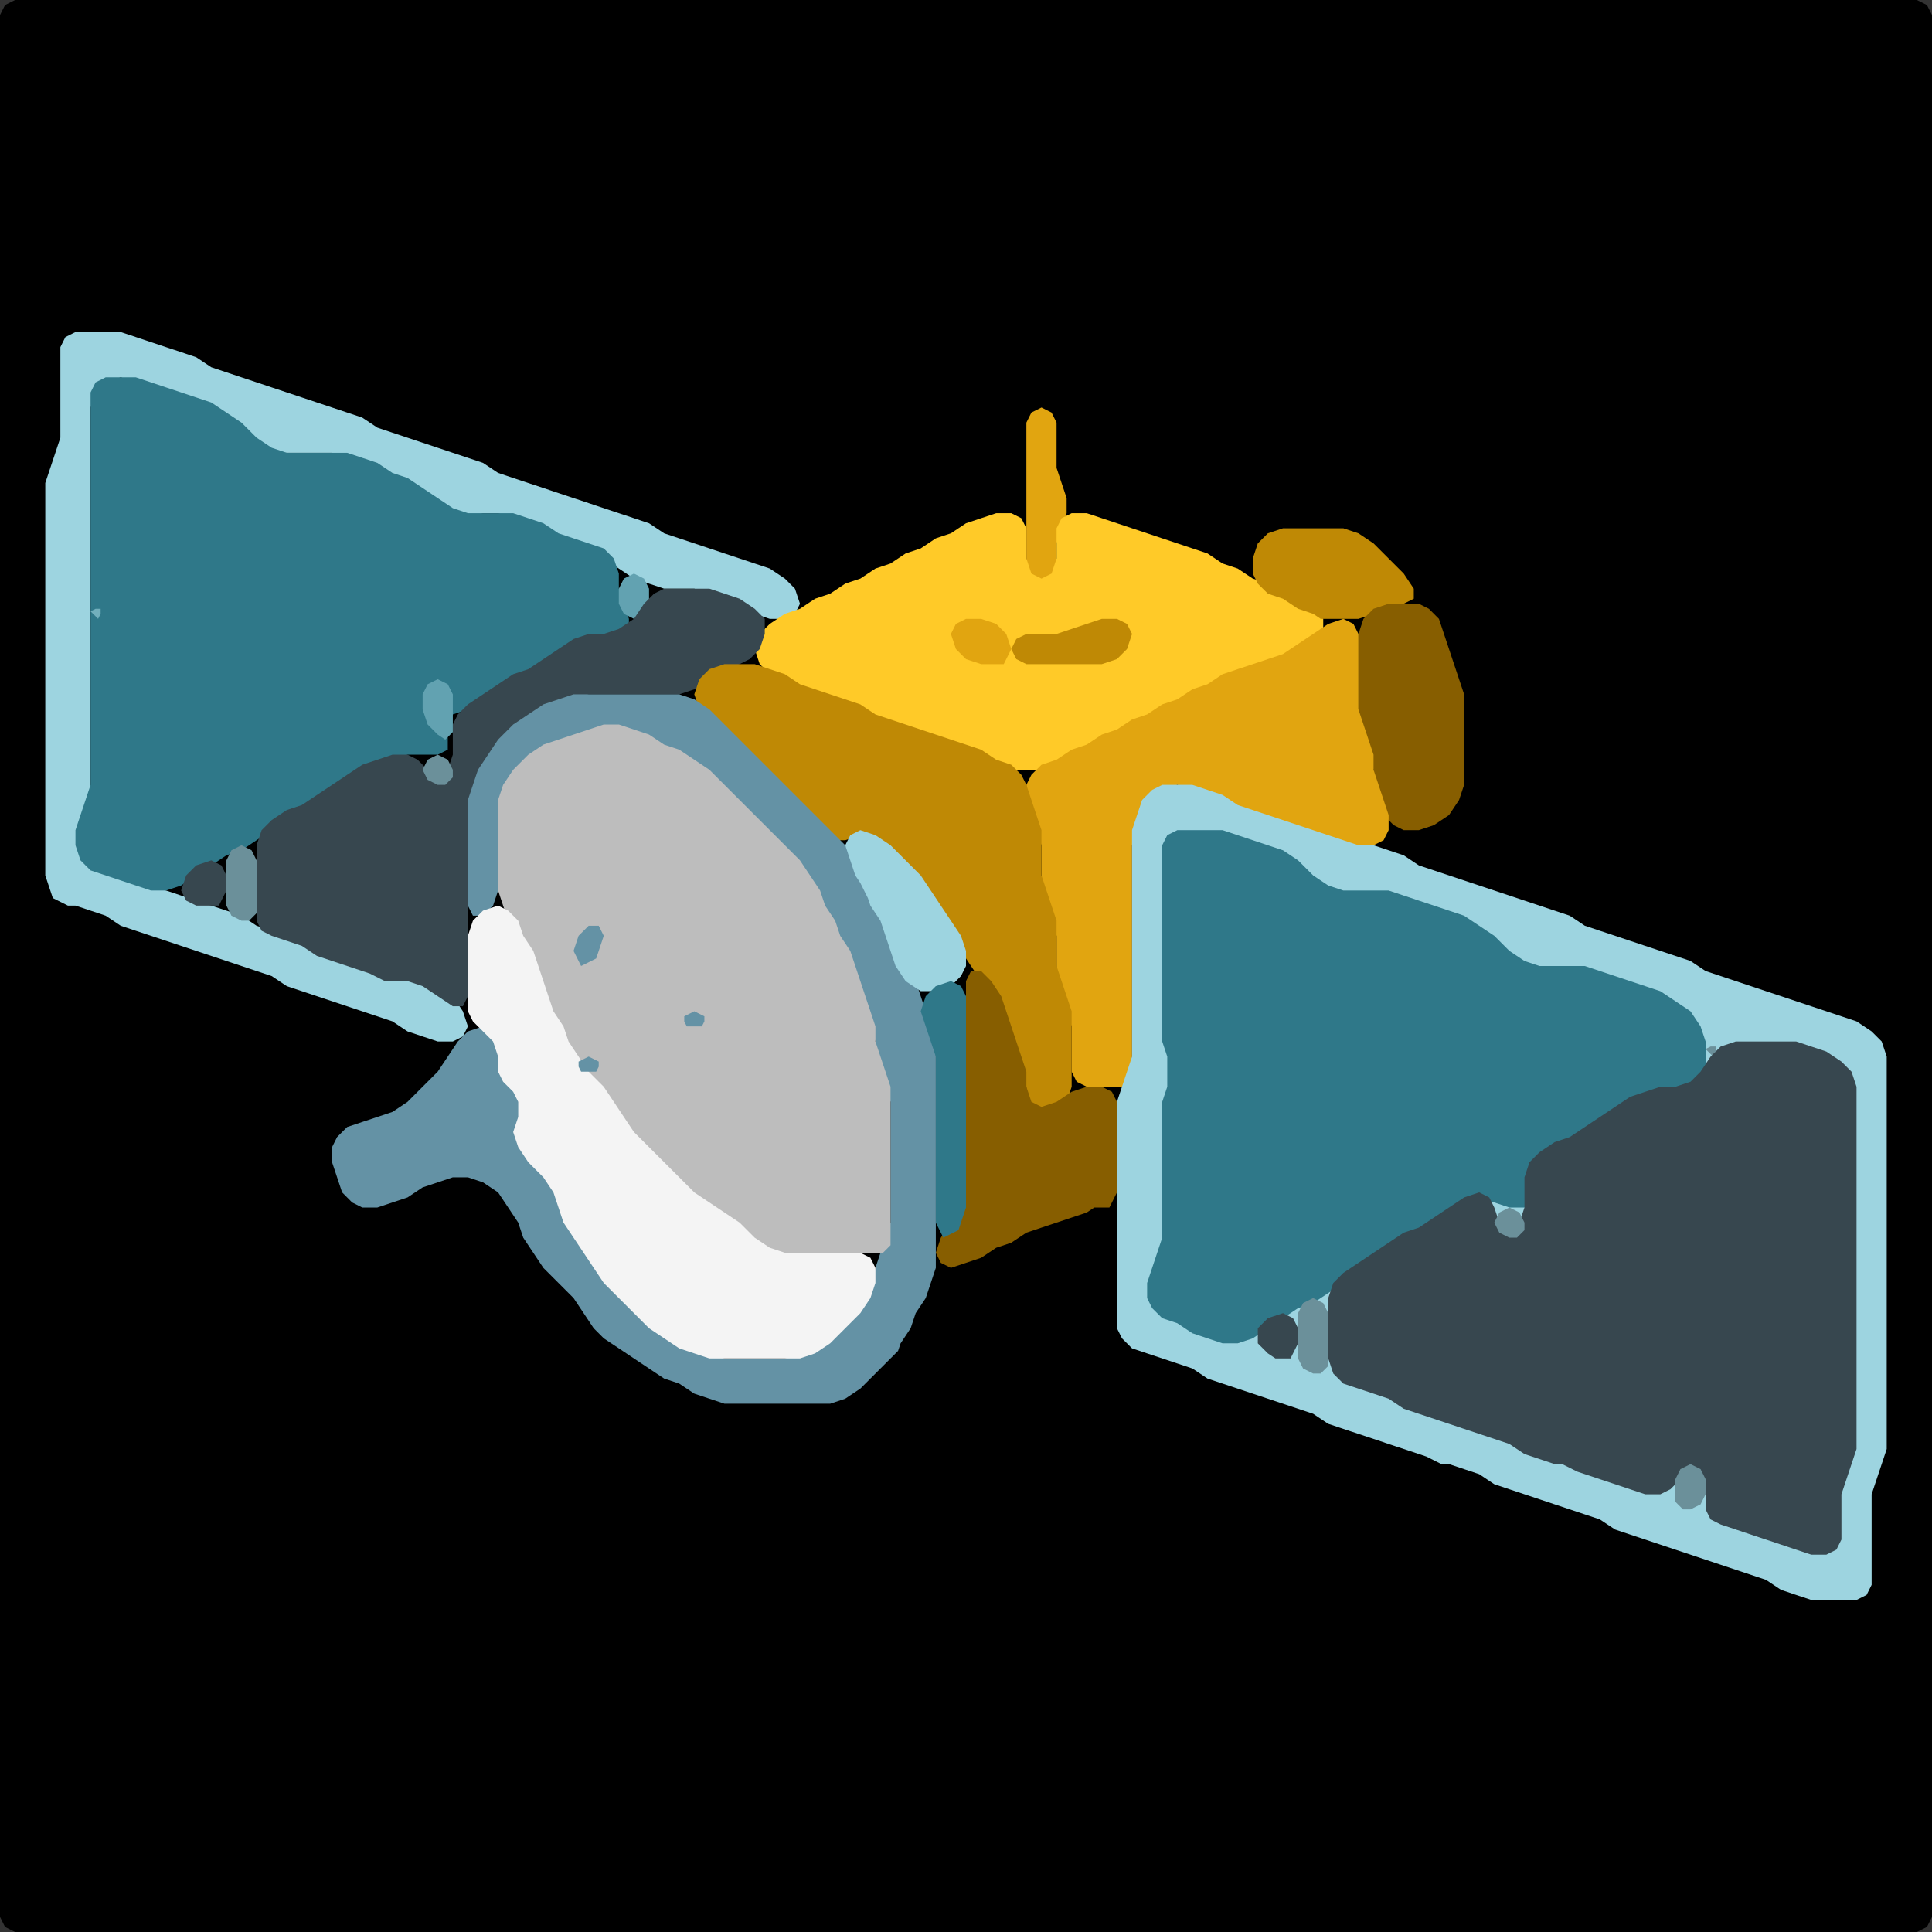 <?xml version="1.0" encoding="UTF-8" standalone="no"?>
<!DOCTYPE svg PUBLIC "-//W3C//DTD SVG 1.1//EN"
"http://www.w3.org/Graphics/SVG/1.1/DTD/svg11.dtd">
<svg width="128" height="128" xmlns="http://www.w3.org/2000/svg" version="1.1">
<rect width="100%" height="100%" fill="#333333" stroke="none"/>
<path d="M 26.5 128.0 L 27.0 128.0 L 28.0 128.0 L 29.0 128.0 L 30.0 128.0 L 31.0 128.0 L 32.0 128.0 L 33.0 128.0 L 34.0 128.0 L 35.0 128.0 L 36.0 128.0 L 37.0 128.0 L 38.0 128.0 L 39.0 128.0 L 40.0 128.0 L 41.0 128.0 L 42.0 128.0 L 43.0 128.0 L 44.0 128.0 L 45.0 128.0 L 46.0 128.0 L 47.0 128.0 L 48.0 128.0 L 49.0 128.0 L 50.0 128.0 L 51.0 128.0 L 52.0 128.0 L 53.0 128.0 L 54.0 128.0 L 55.0 128.0 L 56.0 128.0 L 57.0 128.0 L 58.0 128.0 L 59.0 128.0 L 60.0 128.0 L 61.0 128.0 L 62.0 128.0 L 63.0 128.0 L 64.0 128.0 L 65.0 128.0 L 66.0 128.0 L 67.0 128.0 L 68.0 128.0 L 69.0 128.0 L 70.0 128.0 L 71.0 128.0 L 72.0 128.0 L 73.0 128.0 L 74.0 128.0 L 75.0 128.0 L 76.0 128.0 L 77.0 128.0 L 78.0 128.0 L 79.0 128.0 L 80.0 128.0 L 81.0 128.0 L 82.0 128.0 L 83.0 128.0 L 84.0 128.0 L 85.0 128.0 L 86.0 128.0 L 87.0 128.0 L 88.0 128.0 L 89.0 128.0 L 90.0 128.0 L 91.0 128.0 L 92.0 128.0 L 93.0 128.0 L 94.0 128.0 L 95.0 128.0 L 96.0 128.0 L 97.0 128.0 L 98.0 128.0 L 99.0 128.0 L 100.0 128.0 L 101.0 128.0 L 102.0 128.0 L 103.0 128.0 L 104.0 128.0 L 105.0 128.0 L 106.0 128.0 L 107.0 128.0 L 108.0 128.0 L 109.0 128.0 L 110.0 128.0 L 111.0 128.0 L 112.0 128.0 L 113.0 128.0 L 114.0 128.0 L 115.0 128.0 L 116.0 128.0 L 117.0 128.0 L 118.0 128.0 L 119.0 128.0 L 120.0 128.0 L 121.0 128.0 L 122.0 128.0 L 123.0 128.0 L 124.0 128.0 L 125.0 128.0 L 126.0 128.0 L 127.0 128.0 L 127.667 127.667 L 128.0 127.0 L 128.0 126.0 L 128.0 125.0 L 128.0 124.0 L 128.0 123.0 L 128.0 122.0 L 128.0 121.0 L 128.0 120.0 L 128.0 119.0 L 128.0 118.0 L 128.0 117.0 L 128.0 116.0 L 128.0 115.0 L 128.0 114.0 L 128.0 113.0 L 128.0 112.0 L 128.0 111.0 L 128.0 110.0 L 128.0 109.0 L 128.0 108.0 L 128.0 107.0 L 128.0 106.0 L 128.0 105.0 L 128.0 104.0 L 128.0 103.0 L 128.0 102.0 L 128.0 101.0 L 128.0 100.0 L 128.0 99.0 L 128.0 98.0 L 128.0 97.0 L 128.0 96.0 L 128.0 95.0 L 128.0 94.0 L 128.0 93.0 L 128.0 92.0 L 128.0 91.0 L 128.0 90.0 L 128.0 89.0 L 128.0 88.0 L 128.0 87.0 L 128.0 86.0 L 128.0 85.0 L 128.0 84.0 L 128.0 83.0 L 128.0 82.0 L 128.0 81.0 L 128.0 80.0 L 128.0 79.0 L 128.0 78.0 L 128.0 77.0 L 128.0 76.0 L 128.0 75.0 L 128.0 74.0 L 128.0 73.0 L 128.0 72.0 L 128.0 71.0 L 128.0 70.0 L 128.0 69.0 L 128.0 68.0 L 128.0 67.0 L 128.0 66.0 L 128.0 65.0 L 128.0 64.0 L 128.0 63.0 L 128.0 62.0 L 128.0 61.0 L 128.0 60.0 L 128.0 59.0 L 128.0 58.0 L 128.0 57.0 L 128.0 56.0 L 128.0 55.0 L 128.0 54.0 L 128.0 53.0 L 128.0 52.0 L 128.0 51.0 L 128.0 50.0 L 128.0 49.0 L 128.0 48.0 L 128.0 47.0 L 128.0 46.0 L 128.0 45.0 L 128.0 44.0 L 128.0 43.0 L 128.0 42.0 L 128.0 41.0 L 128.0 40.0 L 128.0 39.0 L 128.0 38.0 L 128.0 37.0 L 128.0 36.0 L 128.0 35.0 L 128.0 34.0 L 128.0 33.0 L 128.0 32.0 L 128.0 31.0 L 128.0 30.0 L 128.0 29.0 L 128.0 28.0 L 128.0 27.0 L 128.0 26.0 L 128.0 25.0 L 128.0 24.0 L 128.0 23.0 L 128.0 22.0 L 128.0 21.0 L 128.0 20.0 L 128.0 19.0 L 128.0 18.0 L 128.0 17.0 L 128.0 16.0 L 128.0 15.0 L 128.0 14.0 L 128.0 13.0 L 128.0 12.0 L 128.0 11.0 L 128.0 10.0 L 128.0 9.0 L 128.0 8.0 L 128.0 7.0 L 128.0 6.0 L 128.0 5.0 L 128.0 4.0 L 128.0 3.0 L 128.0 2.0 L 128.0 1.0 L 127.667 0.333 L 127.0 0.0 L 126.0 0.0 L 125.0 0.0 L 124.0 0.0 L 123.0 0.0 L 122.0 0.0 L 121.0 0.0 L 120.0 0.0 L 119.0 0.0 L 118.0 0.0 L 117.0 0.0 L 116.0 0.0 L 115.0 0.0 L 114.0 0.0 L 113.0 0.0 L 112.0 0.0 L 111.0 0.0 L 110.0 0.0 L 109.0 0.0 L 108.0 0.0 L 107.0 0.0 L 106.0 0.0 L 105.0 0.0 L 104.0 0.0 L 103.0 0.0 L 102.0 0.0 L 101.0 0.0 L 100.0 0.0 L 99.0 0.0 L 98.0 0.0 L 97.0 0.0 L 96.0 0.0 L 95.0 0.0 L 94.0 0.0 L 93.0 0.0 L 92.0 0.0 L 91.0 0.0 L 90.0 0.0 L 89.0 0.0 L 88.0 0.0 L 87.0 0.0 L 86.0 0.0 L 85.0 0.0 L 84.0 0.0 L 83.0 0.0 L 82.0 0.0 L 81.0 0.0 L 80.0 0.0 L 79.0 0.0 L 78.0 0.0 L 77.0 0.0 L 76.0 0.0 L 75.0 0.0 L 74.0 0.0 L 73.0 0.0 L 72.0 0.0 L 71.0 0.0 L 70.0 0.0 L 69.0 0.0 L 68.0 0.0 L 67.0 0.0 L 66.0 0.0 L 65.0 0.0 L 64.0 0.0 L 63.0 0.0 L 62.0 0.0 L 61.0 0.0 L 60.0 0.0 L 59.0 0.0 L 58.0 0.0 L 57.0 0.0 L 56.0 0.0 L 55.0 0.0 L 54.0 0.0 L 53.0 0.0 L 52.0 0.0 L 51.0 0.0 L 50.0 0.0 L 49.0 0.0 L 48.0 0.0 L 47.0 0.0 L 46.0 0.0 L 45.0 0.0 L 44.0 0.0 L 43.0 0.0 L 42.0 0.0 L 41.0 0.0 L 40.0 0.0 L 39.0 0.0 L 38.0 0.0 L 37.0 0.0 L 36.0 0.0 L 35.0 0.0 L 34.0 0.0 L 33.0 0.0 L 32.0 0.0 L 31.0 0.0 L 30.0 0.0 L 29.0 0.0 L 28.0 0.0 L 27.0 0.0 L 26.0 0.0 L 25.0 0.0 L 24.0 0.0 L 23.0 0.0 L 22.0 0.0 L 21.0 0.0 L 20.0 0.0 L 19.0 0.0 L 18.0 0.0 L 17.0 0.0 L 16.0 0.0 L 15.0 0.0 L 14.0 0.0 L 13.0 0.0 L 12.0 0.0 L 11.0 0.0 L 10.0 0.0 L 9.0 0.0 L 8.0 0.0 L 7.0 0.0 L 6.0 0.0 L 5.0 0.0 L 4.0 0.0 L 3.0 0.0 L 2.0 0.0 L 1.0 0.0 L 0.333 0.333 L 0.0 1.0 L 0.0 2.0 L 0.0 3.0 L 0.0 4.0 L 0.0 5.0 L 0.0 6.0 L 0.0 7.0 L 0.0 8.0 L 0.0 9.0 L 0.0 10.0 L 0.0 11.0 L 0.0 12.0 L 0.0 13.0 L 0.0 14.0 L 0.0 15.0 L 0.0 16.0 L 0.0 17.0 L 0.0 18.0 L 0.0 19.0 L 0.0 20.0 L 0.0 21.0 L 0.0 22.0 L 0.0 23.0 L 0.0 24.0 L 0.0 25.0 L 0.0 26.0 L 0.0 27.0 L 0.0 28.0 L 0.0 29.0 L 0.0 30.0 L 0.0 31.0 L 0.0 32.0 L 0.0 33.0 L 0.0 34.0 L 0.0 35.0 L 0.0 36.0 L 0.0 37.0 L 0.0 38.0 L 0.0 39.0 L 0.0 40.0 L 0.0 41.0 L 0.0 42.0 L 0.0 43.0 L 0.0 44.0 L 0.0 45.0 L 0.0 46.0 L 0.0 47.0 L 0.0 48.0 L 0.0 49.0 L 0.0 50.0 L 0.0 51.0 L 0.0 52.0 L 0.0 53.0 L 0.0 54.0 L 0.0 55.0 L 0.0 56.0 L 0.0 57.0 L 0.0 58.0 L 0.0 59.0 L 0.0 60.0 L 0.0 61.0 L 0.0 62.0 L 0.0 63.0 L 0.0 64.0 L 0.0 65.0 L 0.0 66.0 L 0.0 67.0 L 0.0 68.0 L 0.0 69.0 L 0.0 70.0 L 0.0 71.0 L 0.0 72.0 L 0.0 73.0 L 0.0 74.0 L 0.0 75.0 L 0.0 76.0 L 0.0 77.0 L 0.0 78.0 L 0.0 79.0 L 0.0 80.0 L 0.0 81.0 L 0.0 82.0 L 0.0 83.0 L 0.0 84.0 L 0.0 85.0 L 0.0 86.0 L 0.0 87.0 L 0.0 88.0 L 0.0 89.0 L 0.0 90.0 L 0.0 91.0 L 0.0 92.0 L 0.0 93.0 L 0.0 94.0 L 0.0 95.0 L 0.0 96.0 L 0.0 97.0 L 0.0 98.0 L 0.0 99.0 L 0.0 100.0 L 0.0 101.0 L 0.0 102.0 L 0.0 103.0 L 0.0 104.0 L 0.0 105.0 L 0.0 106.0 L 0.0 107.0 L 0.0 108.0 L 0.0 109.0 L 0.0 110.0 L 0.0 111.0 L 0.0 112.0 L 0.0 113.0 L 0.0 114.0 L 0.0 115.0 L 0.0 116.0 L 0.0 117.0 L 0.0 118.0 L 0.0 119.0 L 0.0 120.0 L 0.0 121.0 L 0.0 122.0 L 0.0 123.0 L 0.0 124.0 L 0.0 125.0 L 0.0 126.0 L 0.0 127.0 L 0.333 127.667 L 1.0 128.0 L 2.0 128.0 L 3.0 128.0 L 4.0 128.0 L 5.0 128.0 L 6.0 128.0 L 7.0 128.0 L 8.0 128.0 L 9.0 128.0 L 10.0 128.0 L 11.0 128.0 L 12.0 128.0 L 13.0 128.0 L 14.0 128.0 L 15.0 128.0 L 16.0 128.0 L 17.0 128.0 L 18.0 128.0 L 19.0 128.0 L 20.0 128.0 L 21.0 128.0 L 22.0 128.0 L 23.0 128.0 L 24.0 128.0 L 25.0 128.0 L 25.5 128.0 Z" stroke="none" fill="rgb(0,0,0)" />
<path d="M 4.5 60.0 L 5.0 60.0 L 6.0 60.333 L 7.0 60.667 L 8.0 61.333 L 9.0 61.667 L 10.0 62.0 L 11.0 62.333 L 12.0 62.667 L 13.0 63.0 L 14.0 63.333 L 15.0 63.667 L 16.0 64.0 L 17.0 64.333 L 18.0 64.667 L 19.0 65.333 L 20.0 65.667 L 21.0 66.0 L 22.0 66.333 L 23.0 66.667 L 24.0 67.0 L 25.0 67.333 L 26.0 67.667 L 27.0 68.333 L 28.0 68.667 L 29.0 69.0 L 30.0 69.0 L 30.667 68.667 L 31.0 68.0 L 30.667 67.0 L 30.0 66.0 L 29.0 65.333 L 28.0 65.0 L 27.0 65.0 L 26.0 64.667 L 25.0 64.333 L 24.0 64.0 L 23.0 63.667 L 22.0 63.333 L 21.0 62.667 L 20.0 62.333 L 19.0 62.0 L 18.0 61.667 L 17.0 61.333 L 16.0 60.667 L 15.0 60.333 L 14.0 60.0 L 13.0 59.667 L 12.0 59.333 L 11.0 59.0 L 10.0 58.667 L 9.0 58.333 L 8.0 58.0 L 7.0 57.667 L 6.0 57.0 L 5.333 56.0 L 5.333 55.0 L 5.667 54.0 L 6.0 53.0 L 6.0 52.0 L 6.0 51.0 L 6.0 50.0 L 6.0 49.0 L 6.0 48.0 L 6.0 47.0 L 6.0 46.0 L 6.0 45.0 L 6.0 44.0 L 6.0 43.0 L 6.0 42.0 L 6.0 41.0 L 6.0 40.0 L 6.0 39.0 L 6.0 38.0 L 6.0 37.0 L 6.0 36.0 L 6.0 35.0 L 6.0 34.0 L 6.0 33.0 L 6.0 32.0 L 6.0 31.0 L 6.0 30.0 L 6.0 29.0 L 6.0 28.0 L 6.0 27.0 L 6.333 26.0 L 7.0 25.333 L 8.0 25.0 L 9.0 25.333 L 10.0 25.667 L 11.0 26.0 L 12.0 26.333 L 13.0 26.667 L 14.0 27.333 L 15.0 28.0 L 16.0 29.0 L 17.0 29.667 L 18.0 30.0 L 19.0 30.0 L 20.0 30.0 L 21.0 30.0 L 22.0 30.0 L 23.0 30.333 L 24.0 30.667 L 25.0 31.333 L 26.0 31.667 L 27.0 32.333 L 28.0 33.0 L 28.667 34.0 L 29.333 34.667 L 30.0 34.667 L 31.0 34.333 L 32.0 34.0 L 33.0 34.0 L 34.0 34.333 L 35.0 34.667 L 36.0 35.333 L 37.0 35.667 L 38.0 36.0 L 39.0 36.333 L 40.0 37.0 L 41.0 37.667 L 42.0 38.333 L 43.0 38.667 L 44.0 39.0 L 45.0 39.0 L 46.0 39.0 L 47.0 39.333 L 48.0 39.667 L 49.0 40.333 L 50.0 40.667 L 51.0 41.0 L 52.0 41.0 L 52.667 40.667 L 53.0 40.0 L 52.667 39.0 L 52.0 38.333 L 51.0 37.667 L 50.0 37.333 L 49.0 37.0 L 48.0 36.667 L 47.0 36.333 L 46.0 36.0 L 45.0 35.667 L 44.0 35.333 L 43.0 34.667 L 42.0 34.333 L 41.0 34.0 L 40.0 33.667 L 39.0 33.333 L 38.0 33.0 L 37.0 32.667 L 36.0 32.333 L 35.0 32.0 L 34.0 31.667 L 33.0 31.333 L 32.0 30.667 L 31.0 30.333 L 30.0 30.0 L 29.0 29.667 L 28.0 29.333 L 27.0 29.0 L 26.0 28.667 L 25.0 28.333 L 24.0 27.667 L 23.0 27.333 L 22.0 27.0 L 21.0 26.667 L 20.0 26.333 L 19.0 26.0 L 18.0 25.667 L 17.0 25.333 L 16.0 25.0 L 15.0 24.667 L 14.0 24.333 L 13.0 23.667 L 12.0 23.333 L 11.0 23.0 L 10.0 22.667 L 9.0 22.333 L 8.0 22.0 L 7.0 22.0 L 6.0 22.0 L 5.0 22.0 L 4.333 22.333 L 4.0 23.0 L 4.0 24.0 L 4.0 25.0 L 4.0 26.0 L 4.0 27.0 L 4.0 28.0 L 4.0 29.0 L 3.667 30.0 L 3.333 31.0 L 3.0 32.0 L 3.0 33.0 L 3.0 34.0 L 3.0 35.0 L 3.0 36.0 L 3.0 37.0 L 3.0 38.0 L 3.0 39.0 L 3.0 40.0 L 3.0 41.0 L 3.0 42.0 L 3.0 43.0 L 3.0 44.0 L 3.0 45.0 L 3.0 46.0 L 3.0 47.0 L 3.0 48.0 L 3.0 49.0 L 3.0 50.0 L 3.0 51.0 L 3.0 52.0 L 3.0 53.0 L 3.0 54.0 L 3.0 55.0 L 3.0 56.0 L 3.0 57.0 L 3.0 58.0 L 3.333 59.0 L 3.5 59.5 Z" stroke="none" fill="rgb(157,212,224)" />
<path d="M 23.5 51.5 L 24.0 51.333 L 25.0 50.667 L 26.0 50.333 L 27.0 50.0 L 28.0 50.0 L 29.0 50.0 L 29.667 49.667 L 29.667 49.0 L 29.667 48.0 L 30.0 47.333 L 31.0 47.0 L 32.0 46.667 L 33.0 46.0 L 34.0 45.333 L 35.0 44.667 L 36.0 44.333 L 37.0 43.667 L 38.0 43.0 L 39.0 42.333 L 40.0 42.0 L 41.0 42.0 L 41.667 41.667 L 41.667 41.0 L 41.333 40.0 L 41.0 39.0 L 41.0 38.0 L 40.667 37.0 L 40.0 36.333 L 39.0 36.0 L 38.0 35.667 L 37.0 35.333 L 36.0 34.667 L 35.0 34.333 L 34.0 34.0 L 33.0 34.0 L 32.0 34.0 L 31.0 34.0 L 30.0 33.667 L 29.0 33.0 L 28.0 32.333 L 27.0 31.667 L 26.0 31.333 L 25.0 30.667 L 24.0 30.333 L 23.0 30.0 L 22.0 30.0 L 21.0 30.0 L 20.0 30.0 L 19.0 30.0 L 18.0 29.667 L 17.0 29.0 L 16.0 28.0 L 15.0 27.333 L 14.0 26.667 L 13.0 26.333 L 12.0 26.0 L 11.0 25.667 L 10.0 25.333 L 9.0 25.0 L 8.0 25.0 L 7.0 25.0 L 6.333 25.333 L 6.0 26.0 L 6.0 27.0 L 6.0 28.0 L 6.0 29.0 L 6.0 30.0 L 6.0 31.0 L 6.0 32.0 L 6.0 33.0 L 6.0 34.0 L 6.0 35.0 L 6.0 36.0 L 6.0 37.0 L 6.0 38.0 L 6.0 39.0 L 6.0 40.0 L 6.0 41.0 L 6.0 42.0 L 6.0 43.0 L 6.0 44.0 L 6.0 45.0 L 6.0 46.0 L 6.0 47.0 L 6.0 48.0 L 6.0 49.0 L 6.0 50.0 L 6.0 51.0 L 6.0 52.0 L 5.667 53.0 L 5.333 54.0 L 5.0 55.0 L 5.0 56.0 L 5.333 57.0 L 6.0 57.667 L 7.0 58.0 L 8.0 58.333 L 9.0 58.667 L 10.0 59.0 L 11.0 59.0 L 12.0 58.667 L 13.0 58.0 L 14.0 57.333 L 15.0 56.667 L 16.0 56.333 L 17.0 55.667 L 18.0 55.0 L 19.0 54.333 L 20.0 53.667 L 21.0 53.333 L 22.0 52.667 L 22.5 52.5 Z" stroke="none" fill="rgb(47,120,137)" />
<path d="M 69.5 39.0 L 69.667 38.667 L 70.0 38.0 L 70.0 37.0 L 70.0 36.0 L 70.333 35.0 L 70.667 34.0 L 70.667 33.0 L 70.333 32.0 L 70.0 31.0 L 70.0 30.0 L 70.0 29.0 L 70.0 28.0 L 69.667 27.333 L 69.0 27.0 L 68.333 27.333 L 68.0 28.0 L 68.0 29.0 L 68.0 30.0 L 68.0 31.0 L 68.0 32.0 L 68.0 33.0 L 68.0 34.0 L 68.0 35.0 L 68.0 36.0 L 68.0 37.0 L 68.0 38.0 L 68.333 38.667 L 68.5 39.0 Z" stroke="none" fill="rgb(225,165,16)" />
<path d="M 62.5 49.0 L 63.0 49.333 L 64.0 49.667 L 65.0 50.333 L 66.0 50.667 L 67.0 51.0 L 68.0 51.0 L 69.0 51.0 L 70.0 50.667 L 71.0 50.333 L 72.0 49.667 L 73.0 49.333 L 74.0 48.667 L 75.0 48.333 L 76.0 47.667 L 77.0 47.333 L 78.0 46.667 L 79.0 46.333 L 80.0 45.667 L 81.0 45.333 L 82.0 44.667 L 83.0 44.333 L 84.0 44.0 L 85.0 43.667 L 86.0 43.333 L 87.0 42.667 L 87.667 42.0 L 87.667 41.0 L 87.0 40.333 L 86.0 39.667 L 85.0 39.333 L 84.0 38.667 L 83.0 38.333 L 82.0 37.667 L 81.0 37.333 L 80.0 36.667 L 79.0 36.333 L 78.0 36.0 L 77.0 35.667 L 76.0 35.333 L 75.0 35.0 L 74.0 34.667 L 73.0 34.333 L 72.0 34.0 L 71.0 34.0 L 70.333 34.333 L 70.0 35.0 L 70.0 36.0 L 70.0 37.0 L 69.667 38.0 L 69.0 38.333 L 68.333 38.0 L 68.0 37.0 L 68.0 36.0 L 68.0 35.0 L 67.667 34.333 L 67.0 34.0 L 66.0 34.0 L 65.0 34.333 L 64.0 34.667 L 63.0 35.333 L 62.0 35.667 L 61.0 36.333 L 60.0 36.667 L 59.0 37.333 L 58.0 37.667 L 57.0 38.333 L 56.0 38.667 L 55.0 39.333 L 54.0 39.667 L 53.0 40.333 L 52.0 40.667 L 51.0 41.333 L 50.333 42.0 L 50.0 43.0 L 50.333 44.0 L 51.0 44.667 L 52.0 45.333 L 53.0 45.667 L 54.0 46.0 L 55.0 46.333 L 56.0 46.667 L 57.0 47.333 L 58.0 47.667 L 59.0 48.0 L 60.0 48.333 L 61.0 48.667 L 61.5 49.0 Z" stroke="none" fill="rgb(255,202,40)" />
<path d="M 88.5 41.0 L 89.0 41.0 L 90.0 41.0 L 91.0 40.667 L 92.0 40.333 L 93.0 40.0 L 93.667 39.667 L 93.667 39.0 L 93.0 38.0 L 92.0 37.0 L 91.0 36.0 L 90.0 35.333 L 89.0 35.0 L 88.0 35.0 L 87.0 35.0 L 86.0 35.0 L 85.0 35.0 L 84.0 35.333 L 83.333 36.0 L 83.0 37.0 L 83.0 38.0 L 83.333 38.667 L 84.0 39.333 L 85.0 39.667 L 86.0 40.333 L 87.0 40.667 L 87.5 41.0 Z" stroke="none" fill="rgb(191,137,5)" />
<path d="M 43.0 40.5 L 43.0 40.0 L 43.0 39.0 L 42.667 38.333 L 42.0 38.0 L 41.333 38.333 L 41.0 39.0 L 41.0 40.0 L 41.333 40.667 L 42.0 41.0 L 42.5 41.0 Z" stroke="none" fill="rgb(98,162,177)" />
<path d="M 25.5 65.0 L 26.0 65.0 L 27.0 65.0 L 28.0 65.333 L 29.0 66.0 L 30.0 66.667 L 30.667 66.667 L 31.0 66.0 L 31.0 65.0 L 31.0 64.0 L 31.0 63.0 L 31.0 62.0 L 31.0 61.0 L 31.0 60.0 L 31.0 59.0 L 31.0 58.0 L 31.0 57.0 L 31.0 56.0 L 31.0 55.0 L 31.0 54.0 L 31.333 53.0 L 31.667 52.0 L 32.333 51.0 L 33.0 50.0 L 34.0 49.0 L 35.0 48.0 L 36.0 47.333 L 37.0 46.667 L 38.0 46.333 L 39.0 46.0 L 40.0 46.0 L 41.0 46.0 L 42.0 46.0 L 43.0 46.0 L 44.0 46.0 L 45.0 46.0 L 46.0 45.667 L 47.0 45.0 L 48.0 44.333 L 49.0 44.0 L 49.667 43.667 L 50.333 43.0 L 50.667 42.0 L 50.667 41.0 L 50.0 40.333 L 49.0 39.667 L 48.0 39.333 L 47.0 39.0 L 46.0 39.0 L 45.0 39.0 L 44.0 39.0 L 43.333 39.333 L 42.667 40.0 L 42.0 41.0 L 41.0 41.667 L 40.0 42.0 L 39.0 42.0 L 38.0 42.333 L 37.0 43.0 L 36.0 43.667 L 35.0 44.333 L 34.0 44.667 L 33.0 45.333 L 32.0 46.0 L 31.0 46.667 L 30.333 47.333 L 30.0 48.0 L 30.0 49.0 L 30.0 50.0 L 29.667 51.0 L 29.0 51.333 L 28.333 51.0 L 27.667 50.333 L 27.0 50.0 L 26.0 50.0 L 25.0 50.333 L 24.0 50.667 L 23.0 51.333 L 22.0 52.0 L 21.0 52.667 L 20.0 53.333 L 19.0 53.667 L 18.0 54.333 L 17.333 55.0 L 17.0 56.0 L 17.0 57.0 L 17.0 58.0 L 17.0 59.0 L 17.0 60.0 L 17.0 61.0 L 17.333 61.667 L 18.0 62.0 L 19.0 62.333 L 20.0 62.667 L 21.0 63.333 L 22.0 63.667 L 23.0 64.0 L 24.0 64.333 L 24.5 64.5 Z" stroke="none" fill="rgb(55,71,79)" />
<path d="M 6.5 41.0 L 6.667 40.667 L 6.667 40.333 L 6.333 40.333 L 6.0 40.5 Z" stroke="none" fill="rgb(114,175,188)" />
<path d="M 91.5 53.5 L 91.667 54.0 L 92.333 54.667 L 93.0 55.0 L 94.0 55.0 L 95.0 54.667 L 96.0 54.0 L 96.667 53.0 L 97.0 52.0 L 97.0 51.0 L 97.0 50.0 L 97.0 49.0 L 97.0 48.0 L 97.0 47.0 L 97.0 46.0 L 96.667 45.0 L 96.333 44.0 L 96.0 43.0 L 95.667 42.0 L 95.333 41.0 L 94.667 40.333 L 94.0 40.0 L 93.0 40.0 L 92.0 40.0 L 91.0 40.333 L 90.333 41.0 L 90.0 42.0 L 90.0 43.0 L 90.0 44.0 L 90.0 45.0 L 90.0 46.0 L 90.0 47.0 L 90.0 48.0 L 90.333 49.0 L 90.667 50.0 L 91.0 51.0 L 91.0 52.0 L 91.0 52.5 Z" stroke="none" fill="rgb(135,94,0)" />
<path d="M 66.5 44.0 L 66.667 43.667 L 67.0 43.0 L 66.667 42.0 L 66.0 41.333 L 65.0 41.0 L 64.0 41.0 L 63.333 41.333 L 63.0 42.0 L 63.333 43.0 L 64.0 43.667 L 65.0 44.0 L 65.5 44.0 Z" stroke="none" fill="rgb(225,165,16)" />
<path d="M 69.5 44.0 L 70.0 44.0 L 71.0 44.0 L 72.0 44.0 L 73.0 44.0 L 74.0 43.667 L 74.667 43.0 L 75.0 42.0 L 74.667 41.333 L 74.0 41.0 L 73.0 41.0 L 72.0 41.333 L 71.0 41.667 L 70.0 42.0 L 69.0 42.0 L 68.0 42.0 L 67.333 42.333 L 67.0 43.0 L 67.333 43.667 L 68.0 44.0 L 68.5 44.0 Z" stroke="none" fill="rgb(191,137,5)" />
<path d="M 75.0 71.5 L 75.0 71.0 L 75.0 70.0 L 75.0 69.0 L 75.0 68.0 L 75.0 67.0 L 75.0 66.0 L 75.0 65.0 L 75.0 64.0 L 75.0 63.0 L 75.0 62.0 L 75.0 61.0 L 75.0 60.0 L 75.0 59.0 L 75.0 58.0 L 75.0 57.0 L 75.0 56.0 L 75.333 55.0 L 75.667 54.0 L 76.333 53.0 L 77.0 52.333 L 78.0 52.0 L 79.0 52.333 L 80.0 52.667 L 81.0 53.333 L 82.0 53.667 L 83.0 54.0 L 84.0 54.333 L 85.0 54.667 L 86.0 55.0 L 87.0 55.333 L 88.0 55.667 L 89.0 56.0 L 90.0 56.0 L 91.0 56.0 L 91.667 55.667 L 92.0 55.0 L 92.0 54.0 L 91.667 53.0 L 91.333 52.0 L 91.0 51.0 L 91.0 50.0 L 90.667 49.0 L 90.333 48.0 L 90.0 47.0 L 90.0 46.0 L 90.0 45.0 L 90.0 44.0 L 90.0 43.0 L 90.0 42.0 L 89.667 41.333 L 89.0 41.0 L 88.0 41.333 L 87.0 42.0 L 86.0 42.667 L 85.0 43.333 L 84.0 43.667 L 83.0 44.0 L 82.0 44.333 L 81.0 44.667 L 80.0 45.333 L 79.0 45.667 L 78.0 46.333 L 77.0 46.667 L 76.0 47.333 L 75.0 47.667 L 74.0 48.333 L 73.0 48.667 L 72.0 49.333 L 71.0 49.667 L 70.0 50.333 L 69.0 50.667 L 68.333 51.333 L 68.0 52.0 L 68.0 53.0 L 68.333 54.0 L 68.667 55.0 L 69.0 56.0 L 69.0 57.0 L 69.0 58.0 L 69.0 59.0 L 69.333 60.0 L 69.667 61.0 L 70.0 62.0 L 70.0 63.0 L 70.0 64.0 L 70.0 65.0 L 70.333 66.0 L 70.667 67.0 L 71.0 68.0 L 71.0 69.0 L 71.0 70.0 L 71.0 71.0 L 71.333 71.667 L 72.0 72.0 L 73.0 72.0 L 74.0 72.0 L 74.5 72.0 Z" stroke="none" fill="rgb(225,165,16)" />
<path d="M 57.5 55.5 L 58.0 56.0 L 59.0 57.0 L 60.0 58.0 L 61.0 59.0 L 61.667 60.0 L 62.333 61.0 L 63.0 62.0 L 63.667 63.0 L 64.333 64.0 L 65.0 65.0 L 65.667 66.0 L 66.333 67.0 L 66.667 68.0 L 67.0 69.0 L 67.333 70.0 L 67.667 71.0 L 68.0 72.0 L 68.0 73.0 L 68.333 73.667 L 69.0 74.0 L 70.0 73.667 L 70.667 73.0 L 71.0 72.0 L 71.0 71.0 L 71.0 70.0 L 71.0 69.0 L 71.0 68.0 L 71.0 67.0 L 70.667 66.0 L 70.333 65.0 L 70.0 64.0 L 70.0 63.0 L 70.0 62.0 L 70.0 61.0 L 69.667 60.0 L 69.333 59.0 L 69.0 58.0 L 69.0 57.0 L 69.0 56.0 L 69.0 55.0 L 68.667 54.0 L 68.333 53.0 L 68.0 52.0 L 67.667 51.333 L 67.0 50.667 L 66.0 50.333 L 65.0 49.667 L 64.0 49.333 L 63.0 49.0 L 62.0 48.667 L 61.0 48.333 L 60.0 48.0 L 59.0 47.667 L 58.0 47.333 L 57.0 46.667 L 56.0 46.333 L 55.0 46.0 L 54.0 45.667 L 53.0 45.333 L 52.0 44.667 L 51.0 44.333 L 50.0 44.0 L 49.0 44.0 L 48.0 44.0 L 47.0 44.333 L 46.333 45.0 L 46.0 46.0 L 46.333 47.0 L 47.0 48.0 L 48.0 49.0 L 49.0 50.0 L 50.0 51.0 L 51.0 52.0 L 52.0 53.0 L 53.0 54.0 L 54.0 55.0 L 55.0 55.667 L 56.0 55.667 L 56.5 55.5 Z" stroke="none" fill="rgb(191,137,5)" />
<path d="M 30.0 48.5 L 30.0 48.0 L 30.0 47.0 L 30.0 46.0 L 29.667 45.333 L 29.0 45.0 L 28.333 45.333 L 28.0 46.0 L 28.0 47.0 L 28.333 48.0 L 29.0 48.667 L 29.5 49.0 Z" stroke="none" fill="rgb(98,162,177)" />
<path d="M 59.5 89.5 L 59.667 89.0 L 60.333 88.0 L 60.667 87.0 L 61.333 86.0 L 61.667 85.0 L 62.0 84.0 L 62.0 83.0 L 62.0 82.0 L 62.0 81.0 L 62.0 80.0 L 62.0 79.0 L 62.0 78.0 L 62.0 77.0 L 62.0 76.0 L 62.0 75.0 L 62.0 74.0 L 62.0 73.0 L 62.0 72.0 L 62.0 71.0 L 62.0 70.0 L 62.0 69.0 L 61.667 68.0 L 61.333 67.0 L 61.0 66.0 L 60.667 65.0 L 60.0 64.0 L 59.333 63.0 L 59.0 62.0 L 58.667 61.0 L 58.333 60.0 L 57.667 59.0 L 57.333 58.0 L 56.667 57.0 L 56.0 56.0 L 55.0 55.0 L 54.0 54.0 L 53.0 53.0 L 52.0 52.0 L 51.0 51.0 L 50.0 50.0 L 49.0 49.0 L 48.0 48.0 L 47.0 47.0 L 46.0 46.333 L 45.0 46.0 L 44.0 46.0 L 43.0 46.0 L 42.0 46.0 L 41.0 46.0 L 40.0 46.0 L 39.0 46.0 L 38.0 46.0 L 37.0 46.333 L 36.0 46.667 L 35.0 47.333 L 34.0 48.0 L 33.0 49.0 L 32.333 50.0 L 31.667 51.0 L 31.333 52.0 L 31.0 53.0 L 31.0 54.0 L 31.0 55.0 L 31.0 56.0 L 31.0 57.0 L 31.0 58.0 L 31.0 59.0 L 31.0 60.0 L 31.333 60.667 L 32.0 60.667 L 32.667 60.0 L 33.0 59.0 L 33.0 58.0 L 33.0 57.0 L 33.0 56.0 L 33.0 55.0 L 33.0 54.0 L 33.333 53.0 L 34.0 52.0 L 35.0 51.0 L 36.0 50.0 L 37.0 49.333 L 38.0 49.0 L 39.0 48.667 L 40.0 48.333 L 41.0 48.333 L 42.0 48.667 L 43.0 49.333 L 44.0 49.667 L 45.0 50.333 L 46.0 51.0 L 47.0 52.0 L 48.0 53.0 L 49.0 54.0 L 50.0 55.0 L 51.0 56.0 L 52.0 57.0 L 53.0 58.0 L 53.667 59.0 L 54.333 60.0 L 54.667 61.0 L 55.333 62.0 L 55.667 63.0 L 56.333 64.0 L 56.667 65.0 L 57.0 66.0 L 57.333 67.0 L 57.667 68.0 L 58.0 69.0 L 58.0 70.0 L 58.333 71.0 L 58.667 72.0 L 59.0 73.0 L 59.0 74.0 L 59.0 75.0 L 59.0 76.0 L 59.0 77.0 L 59.0 78.0 L 59.0 79.0 L 59.0 80.0 L 59.0 81.0 L 58.667 82.0 L 58.333 83.0 L 58.0 84.0 L 57.667 85.0 L 57.0 86.0 L 56.0 87.0 L 55.0 88.0 L 54.0 89.0 L 53.0 89.667 L 52.0 90.0 L 51.0 90.0 L 50.0 90.0 L 49.0 90.0 L 48.0 90.0 L 47.0 89.667 L 46.0 89.333 L 45.0 88.667 L 44.0 88.0 L 43.0 87.0 L 42.0 86.0 L 41.0 85.0 L 40.0 84.0 L 39.333 83.0 L 38.667 82.0 L 38.0 81.0 L 37.333 80.0 L 37.0 79.0 L 36.667 78.0 L 36.0 77.0 L 35.0 76.0 L 34.667 75.0 L 34.667 74.0 L 35.0 73.0 L 34.667 72.333 L 34.0 71.667 L 33.333 71.0 L 33.0 70.0 L 33.0 69.0 L 32.667 68.333 L 32.0 68.0 L 31.0 68.333 L 30.333 69.0 L 29.667 70.0 L 29.0 71.0 L 28.0 72.0 L 27.0 73.0 L 26.0 73.667 L 25.0 74.0 L 24.0 74.333 L 23.0 74.667 L 22.333 75.333 L 22.0 76.0 L 22.0 77.0 L 22.333 78.0 L 22.667 79.0 L 23.333 79.667 L 24.0 80.0 L 25.0 80.0 L 26.0 79.667 L 27.0 79.333 L 28.0 78.667 L 29.0 78.333 L 30.0 78.0 L 31.0 78.0 L 32.0 78.333 L 33.0 79.0 L 33.667 80.0 L 34.333 81.0 L 34.667 82.0 L 35.333 83.0 L 36.0 84.0 L 37.0 85.0 L 38.0 86.0 L 38.667 87.0 L 39.333 88.0 L 40.0 88.667 L 41.0 89.333 L 42.0 90.0 L 43.0 90.667 L 44.0 91.333 L 45.0 91.667 L 46.0 92.333 L 47.0 92.667 L 48.0 93.0 L 49.0 93.0 L 50.0 93.0 L 51.0 93.0 L 52.0 93.0 L 53.0 93.0 L 54.0 93.0 L 55.0 93.0 L 56.0 92.667 L 57.0 92.0 L 58.0 91.0 L 58.5 90.5 Z" stroke="none" fill="rgb(100,146,165)" />
<path d="M 59.0 82.5 L 59.0 82.0 L 59.0 81.0 L 59.0 80.0 L 59.0 79.0 L 59.0 78.0 L 59.0 77.0 L 59.0 76.0 L 59.0 75.0 L 59.0 74.0 L 59.0 73.0 L 59.0 72.0 L 58.667 71.0 L 58.333 70.0 L 58.0 69.0 L 58.0 68.0 L 57.667 67.0 L 57.333 66.0 L 57.0 65.0 L 56.667 64.0 L 56.333 63.0 L 55.667 62.0 L 55.333 61.0 L 54.667 60.0 L 54.333 59.0 L 53.667 58.0 L 53.0 57.0 L 52.0 56.0 L 51.0 55.0 L 50.0 54.0 L 49.0 53.0 L 48.0 52.0 L 47.0 51.0 L 46.0 50.333 L 45.0 49.667 L 44.0 49.333 L 43.0 48.667 L 42.0 48.333 L 41.0 48.0 L 40.0 48.0 L 39.0 48.333 L 38.0 48.667 L 37.0 49.0 L 36.0 49.333 L 35.0 50.0 L 34.0 51.0 L 33.333 52.0 L 33.0 53.0 L 33.0 54.0 L 33.0 55.0 L 33.0 56.0 L 33.0 57.0 L 33.0 58.0 L 33.0 59.0 L 33.333 60.0 L 33.667 61.0 L 34.333 62.0 L 34.667 63.0 L 35.333 64.0 L 35.667 65.0 L 36.0 66.0 L 36.333 67.0 L 36.667 68.0 L 37.333 69.0 L 38.0 70.0 L 38.667 71.0 L 39.333 72.0 L 40.0 73.0 L 40.667 74.0 L 41.333 75.0 L 42.0 76.0 L 43.0 77.0 L 44.0 78.0 L 45.0 79.0 L 46.0 79.667 L 47.0 80.333 L 48.0 81.0 L 49.0 82.0 L 50.0 82.667 L 51.0 83.0 L 52.0 83.0 L 53.0 83.0 L 54.0 83.0 L 55.0 83.0 L 56.0 83.0 L 57.0 83.0 L 58.0 83.0 L 58.5 83.0 Z" stroke="none" fill="rgb(189,189,189)" />
<path d="M 30.0 51.5 L 30.0 51.0 L 29.667 50.333 L 29.0 50.0 L 28.333 50.333 L 28.0 51.0 L 28.333 51.667 L 29.0 52.0 L 29.5 52.0 Z" stroke="none" fill="rgb(107,144,154)" />
<path d="M 95.5 97.0 L 96.0 97.0 L 97.0 97.333 L 98.0 97.667 L 99.0 98.333 L 100.0 98.667 L 101.0 99.0 L 102.0 99.333 L 103.0 99.667 L 104.0 100.0 L 105.0 100.333 L 106.0 100.667 L 107.0 101.333 L 108.0 101.667 L 109.0 102.0 L 110.0 102.333 L 111.0 102.667 L 112.0 103.0 L 113.0 103.333 L 114.0 103.667 L 115.0 104.0 L 116.0 104.333 L 117.0 104.667 L 118.0 105.333 L 119.0 105.667 L 120.0 106.0 L 121.0 106.0 L 122.0 106.0 L 123.0 106.0 L 123.667 105.667 L 124.0 105.0 L 124.0 104.0 L 124.0 103.0 L 124.0 102.0 L 124.0 101.0 L 124.0 100.0 L 124.0 99.0 L 124.333 98.0 L 124.667 97.0 L 125.0 96.0 L 125.0 95.0 L 125.0 94.0 L 125.0 93.0 L 125.0 92.0 L 125.0 91.0 L 125.0 90.0 L 125.0 89.0 L 125.0 88.0 L 125.0 87.0 L 125.0 86.0 L 125.0 85.0 L 125.0 84.0 L 125.0 83.0 L 125.0 82.0 L 125.0 81.0 L 125.0 80.0 L 125.0 79.0 L 125.0 78.0 L 125.0 77.0 L 125.0 76.0 L 125.0 75.0 L 125.0 74.0 L 125.0 73.0 L 125.0 72.0 L 125.0 71.0 L 125.0 70.0 L 124.667 69.0 L 124.0 68.333 L 123.0 67.667 L 122.0 67.333 L 121.0 67.0 L 120.0 66.667 L 119.0 66.333 L 118.0 66.0 L 117.0 65.667 L 116.0 65.333 L 115.0 65.0 L 114.0 64.667 L 113.0 64.333 L 112.0 63.667 L 111.0 63.333 L 110.0 63.0 L 109.0 62.667 L 108.0 62.333 L 107.0 62.0 L 106.0 61.667 L 105.0 61.333 L 104.0 60.667 L 103.0 60.333 L 102.0 60.0 L 101.0 59.667 L 100.0 59.333 L 99.0 59.0 L 98.0 58.667 L 97.0 58.333 L 96.0 58.0 L 95.0 57.667 L 94.0 57.333 L 93.0 56.667 L 92.0 56.333 L 91.0 56.0 L 90.0 56.0 L 89.0 55.667 L 88.0 55.333 L 87.0 55.0 L 86.0 54.667 L 85.0 54.333 L 84.0 54.0 L 83.0 53.667 L 82.0 53.333 L 81.0 52.667 L 80.0 52.333 L 79.0 52.0 L 78.0 52.0 L 77.0 52.0 L 76.333 52.333 L 75.667 53.0 L 75.333 54.0 L 75.0 55.0 L 75.0 56.0 L 75.0 57.0 L 75.0 58.0 L 75.0 59.0 L 75.0 60.0 L 75.0 61.0 L 75.0 62.0 L 75.0 63.0 L 75.0 64.0 L 75.0 65.0 L 75.0 66.0 L 75.0 67.0 L 75.0 68.0 L 75.0 69.0 L 75.0 70.0 L 74.667 71.0 L 74.333 72.0 L 74.0 73.0 L 74.0 74.0 L 74.0 75.0 L 74.0 76.0 L 74.0 77.0 L 74.0 78.0 L 74.0 79.0 L 74.0 80.0 L 74.0 81.0 L 74.0 82.0 L 74.0 83.0 L 74.0 84.0 L 74.0 85.0 L 74.0 86.0 L 74.0 87.0 L 74.0 88.0 L 74.333 88.667 L 75.0 89.333 L 76.0 89.667 L 77.0 90.0 L 78.0 90.333 L 79.0 90.667 L 80.0 91.333 L 81.0 91.667 L 82.0 92.0 L 83.0 92.333 L 84.0 92.667 L 85.0 93.0 L 86.0 93.333 L 87.0 93.667 L 88.0 94.333 L 89.0 94.667 L 90.0 95.0 L 91.0 95.333 L 92.0 95.667 L 93.0 96.0 L 94.0 96.333 L 94.5 96.5 Z" stroke="none" fill="rgb(157,212,224)" />
<path d="M 57.5 59.5 L 57.667 60.0 L 58.333 61.0 L 58.667 62.0 L 59.0 63.0 L 59.333 64.0 L 60.0 65.0 L 61.0 65.667 L 62.0 65.667 L 63.0 65.333 L 63.667 64.667 L 64.0 64.0 L 64.0 63.0 L 63.667 62.0 L 63.0 61.0 L 62.333 60.0 L 61.667 59.0 L 61.0 58.0 L 60.0 57.0 L 59.0 56.0 L 58.0 55.333 L 57.0 55.0 L 56.333 55.333 L 56.0 56.0 L 56.333 57.0 L 56.667 58.0 L 57.0 58.5 Z" stroke="none" fill="rgb(157,212,224)" />
<path d="M 103.5 76.0 L 104.0 75.667 L 105.0 75.333 L 106.0 74.667 L 107.0 74.0 L 108.0 73.333 L 109.0 72.667 L 110.0 72.333 L 111.0 72.0 L 112.0 72.0 L 112.667 71.667 L 113.0 71.0 L 113.0 70.0 L 113.0 69.0 L 112.667 68.0 L 112.0 67.0 L 111.0 66.333 L 110.0 65.667 L 109.0 65.333 L 108.0 65.0 L 107.0 64.667 L 106.0 64.333 L 105.0 64.0 L 104.0 64.0 L 103.0 64.0 L 102.0 64.0 L 101.0 63.667 L 100.0 63.0 L 99.0 62.0 L 98.0 61.333 L 97.0 60.667 L 96.0 60.333 L 95.0 60.0 L 94.0 59.667 L 93.0 59.333 L 92.0 59.0 L 91.0 59.0 L 90.0 59.0 L 89.0 59.0 L 88.0 58.667 L 87.0 58.0 L 86.0 57.0 L 85.0 56.333 L 84.0 56.0 L 83.0 55.667 L 82.0 55.333 L 81.0 55.0 L 80.0 55.0 L 79.0 55.0 L 78.0 55.0 L 77.333 55.333 L 77.0 56.0 L 77.0 57.0 L 77.0 58.0 L 77.0 59.0 L 77.0 60.0 L 77.0 61.0 L 77.0 62.0 L 77.0 63.0 L 77.0 64.0 L 77.0 65.0 L 77.0 66.0 L 77.0 67.0 L 77.0 68.0 L 77.0 69.0 L 77.333 70.0 L 77.333 71.0 L 77.333 72.0 L 77.0 73.0 L 77.0 74.0 L 77.0 75.0 L 77.0 76.0 L 77.0 77.0 L 77.0 78.0 L 77.0 79.0 L 77.0 80.0 L 77.0 81.0 L 77.0 82.0 L 76.667 83.0 L 76.333 84.0 L 76.0 85.0 L 76.0 86.0 L 76.333 86.667 L 77.0 87.333 L 78.0 87.667 L 79.0 88.333 L 80.0 88.667 L 81.0 89.0 L 82.0 89.0 L 83.0 88.667 L 84.0 88.0 L 85.0 87.333 L 86.0 86.667 L 87.0 86.333 L 88.0 85.667 L 89.0 85.0 L 90.0 84.333 L 91.0 83.667 L 92.0 83.0 L 93.0 82.333 L 94.0 81.667 L 95.0 81.333 L 96.0 80.667 L 97.0 80.0 L 98.0 79.667 L 99.0 79.667 L 100.0 80.0 L 101.0 80.0 L 101.667 79.667 L 101.667 79.0 L 101.667 78.0 L 102.0 77.0 L 102.5 76.5 Z" stroke="none" fill="rgb(47,120,137)" />
<path d="M 17.0 60.5 L 17.0 60.0 L 17.0 59.0 L 17.0 58.0 L 17.0 57.0 L 16.667 56.333 L 16.0 56.0 L 15.333 56.333 L 15.0 57.0 L 15.0 58.0 L 15.0 59.0 L 15.0 60.0 L 15.333 60.667 L 16.0 61.0 L 16.5 61.0 Z" stroke="none" fill="rgb(107,144,154)" />
<path d="M 14.5 60.0 L 14.667 59.667 L 15.0 59.0 L 15.0 58.0 L 14.667 57.333 L 14.0 57.0 L 13.0 57.333 L 12.333 58.0 L 12.0 59.0 L 12.333 59.667 L 13.0 60.0 L 13.5 60.0 Z" stroke="none" fill="rgb(55,71,79)" />
<path d="M 42.5 87.5 L 43.0 88.0 L 44.0 88.667 L 45.0 89.333 L 46.0 89.667 L 47.0 90.0 L 48.0 90.0 L 49.0 90.0 L 50.0 90.0 L 51.0 90.0 L 52.0 90.0 L 53.0 90.0 L 54.0 89.667 L 55.0 89.0 L 56.0 88.0 L 57.0 87.0 L 57.667 86.0 L 58.0 85.0 L 58.0 84.0 L 57.667 83.333 L 57.0 83.0 L 56.0 83.0 L 55.0 83.0 L 54.0 83.0 L 53.0 83.0 L 52.0 83.0 L 51.0 82.667 L 50.0 82.0 L 49.0 81.0 L 48.0 80.333 L 47.0 79.667 L 46.0 79.0 L 45.0 78.0 L 44.0 77.0 L 43.0 76.0 L 42.0 75.0 L 41.333 74.0 L 40.667 73.0 L 40.0 72.0 L 39.0 71.0 L 38.333 70.0 L 37.667 69.0 L 37.333 68.0 L 36.667 67.0 L 36.333 66.0 L 36.0 65.0 L 35.667 64.0 L 35.333 63.0 L 34.667 62.0 L 34.333 61.0 L 33.667 60.333 L 33.0 60.0 L 32.0 60.333 L 31.333 61.0 L 31.0 62.0 L 31.0 63.0 L 31.0 64.0 L 31.0 65.0 L 31.0 66.0 L 31.0 67.0 L 31.333 67.667 L 32.0 68.333 L 32.667 69.0 L 33.0 70.0 L 33.0 71.0 L 33.333 71.667 L 34.0 72.333 L 34.333 73.0 L 34.333 74.0 L 34.0 75.0 L 34.333 76.0 L 35.0 77.0 L 36.0 78.0 L 36.667 79.0 L 37.0 80.0 L 37.333 81.0 L 38.0 82.0 L 38.667 83.0 L 39.333 84.0 L 40.0 85.0 L 41.0 86.0 L 41.5 86.5 Z" stroke="none" fill="rgb(244,244,244)" />
<path d="M 39.5 63.5 L 39.667 63.0 L 40.0 62.0 L 39.667 61.333 L 39.0 61.333 L 38.333 62.0 L 38.0 63.0 L 38.333 63.667 L 38.5 64.0 Z" stroke="none" fill="rgb(100,146,165)" />
<path d="M 73.5 80.0 L 73.667 79.667 L 74.0 79.0 L 74.0 78.0 L 74.0 77.0 L 74.0 76.0 L 74.0 75.0 L 74.0 74.0 L 74.0 73.0 L 73.667 72.333 L 73.0 72.0 L 72.0 72.0 L 71.0 72.333 L 70.0 73.0 L 69.0 73.333 L 68.333 73.0 L 68.0 72.0 L 68.0 71.0 L 67.667 70.0 L 67.333 69.0 L 67.0 68.0 L 66.667 67.0 L 66.333 66.0 L 65.667 65.0 L 65.0 64.333 L 64.333 64.333 L 64.0 65.0 L 64.0 66.0 L 64.0 67.0 L 64.0 68.0 L 64.0 69.0 L 64.0 70.0 L 64.0 71.0 L 64.0 72.0 L 64.0 73.0 L 64.0 74.0 L 64.0 75.0 L 64.0 76.0 L 64.0 77.0 L 64.0 78.0 L 64.0 79.0 L 63.667 80.0 L 63.0 81.0 L 62.333 82.0 L 62.0 83.0 L 62.333 83.667 L 63.0 84.0 L 64.0 83.667 L 65.0 83.333 L 66.0 82.667 L 67.0 82.333 L 68.0 81.667 L 69.0 81.333 L 70.0 81.0 L 71.0 80.667 L 72.0 80.333 L 72.5 80.0 Z" stroke="none" fill="rgb(135,94,0)" />
<path d="M 63.5 81.5 L 63.667 81.0 L 64.0 80.0 L 64.0 79.0 L 64.0 78.0 L 64.0 77.0 L 64.0 76.0 L 64.0 75.0 L 64.0 74.0 L 64.0 73.0 L 64.0 72.0 L 64.0 71.0 L 64.0 70.0 L 64.0 69.0 L 64.0 68.0 L 64.0 67.0 L 64.0 66.0 L 63.667 65.333 L 63.0 65.0 L 62.0 65.333 L 61.333 66.0 L 61.0 67.0 L 61.333 68.0 L 61.667 69.0 L 62.0 70.0 L 62.0 71.0 L 62.0 72.0 L 62.0 73.0 L 62.0 74.0 L 62.0 75.0 L 62.0 76.0 L 62.0 77.0 L 62.0 78.0 L 62.0 79.0 L 62.0 80.0 L 62.0 81.0 L 62.333 81.667 L 62.5 82.0 Z" stroke="none" fill="rgb(47,120,137)" />
<path d="M 46.5 68.0 L 46.667 67.667 L 46.667 67.333 L 46.0 67.0 L 45.333 67.333 L 45.333 67.667 L 45.5 68.0 Z" stroke="none" fill="rgb(100,146,165)" />
<path d="M 113.5 70.0 L 113.667 69.667 L 113.667 69.333 L 113.333 69.333 L 113.0 69.5 Z" stroke="none" fill="rgb(107,144,154)" />
<path d="M 104.5 97.5 L 105.0 97.667 L 106.0 98.0 L 107.0 98.333 L 108.0 98.667 L 109.0 99.0 L 110.0 99.0 L 110.667 98.667 L 111.333 98.0 L 112.0 97.667 L 112.667 98.0 L 113.0 99.0 L 113.0 100.0 L 113.333 100.667 L 114.0 101.0 L 115.0 101.333 L 116.0 101.667 L 117.0 102.0 L 118.0 102.333 L 119.0 102.667 L 120.0 103.0 L 121.0 103.0 L 121.667 102.667 L 122.0 102.0 L 122.0 101.0 L 122.0 100.0 L 122.0 99.0 L 122.333 98.0 L 122.667 97.0 L 123.0 96.0 L 123.0 95.0 L 123.0 94.0 L 123.0 93.0 L 123.0 92.0 L 123.0 91.0 L 123.0 90.0 L 123.0 89.0 L 123.0 88.0 L 123.0 87.0 L 123.0 86.0 L 123.0 85.0 L 123.0 84.0 L 123.0 83.0 L 123.0 82.0 L 123.0 81.0 L 123.0 80.0 L 123.0 79.0 L 123.0 78.0 L 123.0 77.0 L 123.0 76.0 L 123.0 75.0 L 123.0 74.0 L 123.0 73.0 L 123.0 72.0 L 122.667 71.0 L 122.0 70.333 L 121.0 69.667 L 120.0 69.333 L 119.0 69.0 L 118.0 69.0 L 117.0 69.0 L 116.0 69.0 L 115.0 69.0 L 114.0 69.333 L 113.333 70.0 L 112.667 71.0 L 112.0 71.667 L 111.0 72.0 L 110.0 72.0 L 109.0 72.333 L 108.0 72.667 L 107.0 73.333 L 106.0 74.0 L 105.0 74.667 L 104.0 75.333 L 103.0 75.667 L 102.0 76.333 L 101.333 77.0 L 101.0 78.0 L 101.0 79.0 L 101.0 80.0 L 100.667 81.0 L 100.0 81.333 L 99.333 81.0 L 99.0 80.0 L 98.667 79.333 L 98.0 79.0 L 97.0 79.333 L 96.0 80.0 L 95.0 80.667 L 94.0 81.333 L 93.0 81.667 L 92.0 82.333 L 91.0 83.0 L 90.0 83.667 L 89.0 84.333 L 88.333 85.0 L 88.0 86.0 L 88.0 87.0 L 88.0 88.0 L 88.0 89.0 L 88.0 90.0 L 88.333 91.0 L 89.0 91.667 L 90.0 92.0 L 91.0 92.333 L 92.0 92.667 L 93.0 93.333 L 94.0 93.667 L 95.0 94.0 L 96.0 94.333 L 97.0 94.667 L 98.0 95.0 L 99.0 95.333 L 100.0 95.667 L 101.0 96.333 L 102.0 96.667 L 103.0 97.0 L 103.5 97.0 Z" stroke="none" fill="rgb(55,71,79)" />
<path d="M 39.5 71.0 L 39.667 70.667 L 39.667 70.333 L 39.0 70.0 L 38.333 70.333 L 38.333 70.667 L 38.5 71.0 Z" stroke="none" fill="rgb(100,146,165)" />
<path d="M 101.0 81.5 L 101.0 81.0 L 100.667 80.333 L 100.0 80.0 L 99.333 80.333 L 99.0 81.0 L 99.333 81.667 L 100.0 82.0 L 100.5 82.0 Z" stroke="none" fill="rgb(107,144,154)" />
<path d="M 88.0 90.5 L 88.0 90.0 L 88.0 89.0 L 88.0 88.0 L 88.0 87.0 L 87.667 86.333 L 87.0 86.0 L 86.333 86.333 L 86.0 87.0 L 86.0 88.0 L 86.0 89.0 L 86.0 90.0 L 86.333 90.667 L 87.0 91.0 L 87.5 91.0 Z" stroke="none" fill="rgb(107,144,154)" />
<path d="M 85.5 90.0 L 85.667 89.667 L 86.0 89.0 L 86.0 88.0 L 85.667 87.333 L 85.0 87.0 L 84.0 87.333 L 83.333 88.0 L 83.333 89.0 L 84.0 89.667 L 84.5 90.0 Z" stroke="none" fill="rgb(55,71,79)" />
<path d="M 111.5 100.0 L 112.0 100.0 L 112.667 99.667 L 113.0 99.0 L 113.0 98.0 L 112.667 97.333 L 112.0 97.0 L 111.333 97.333 L 111.0 98.0 L 111.0 99.0 L 111.0 99.5 Z" stroke="none" fill="rgb(107,144,154)" />
</svg>
